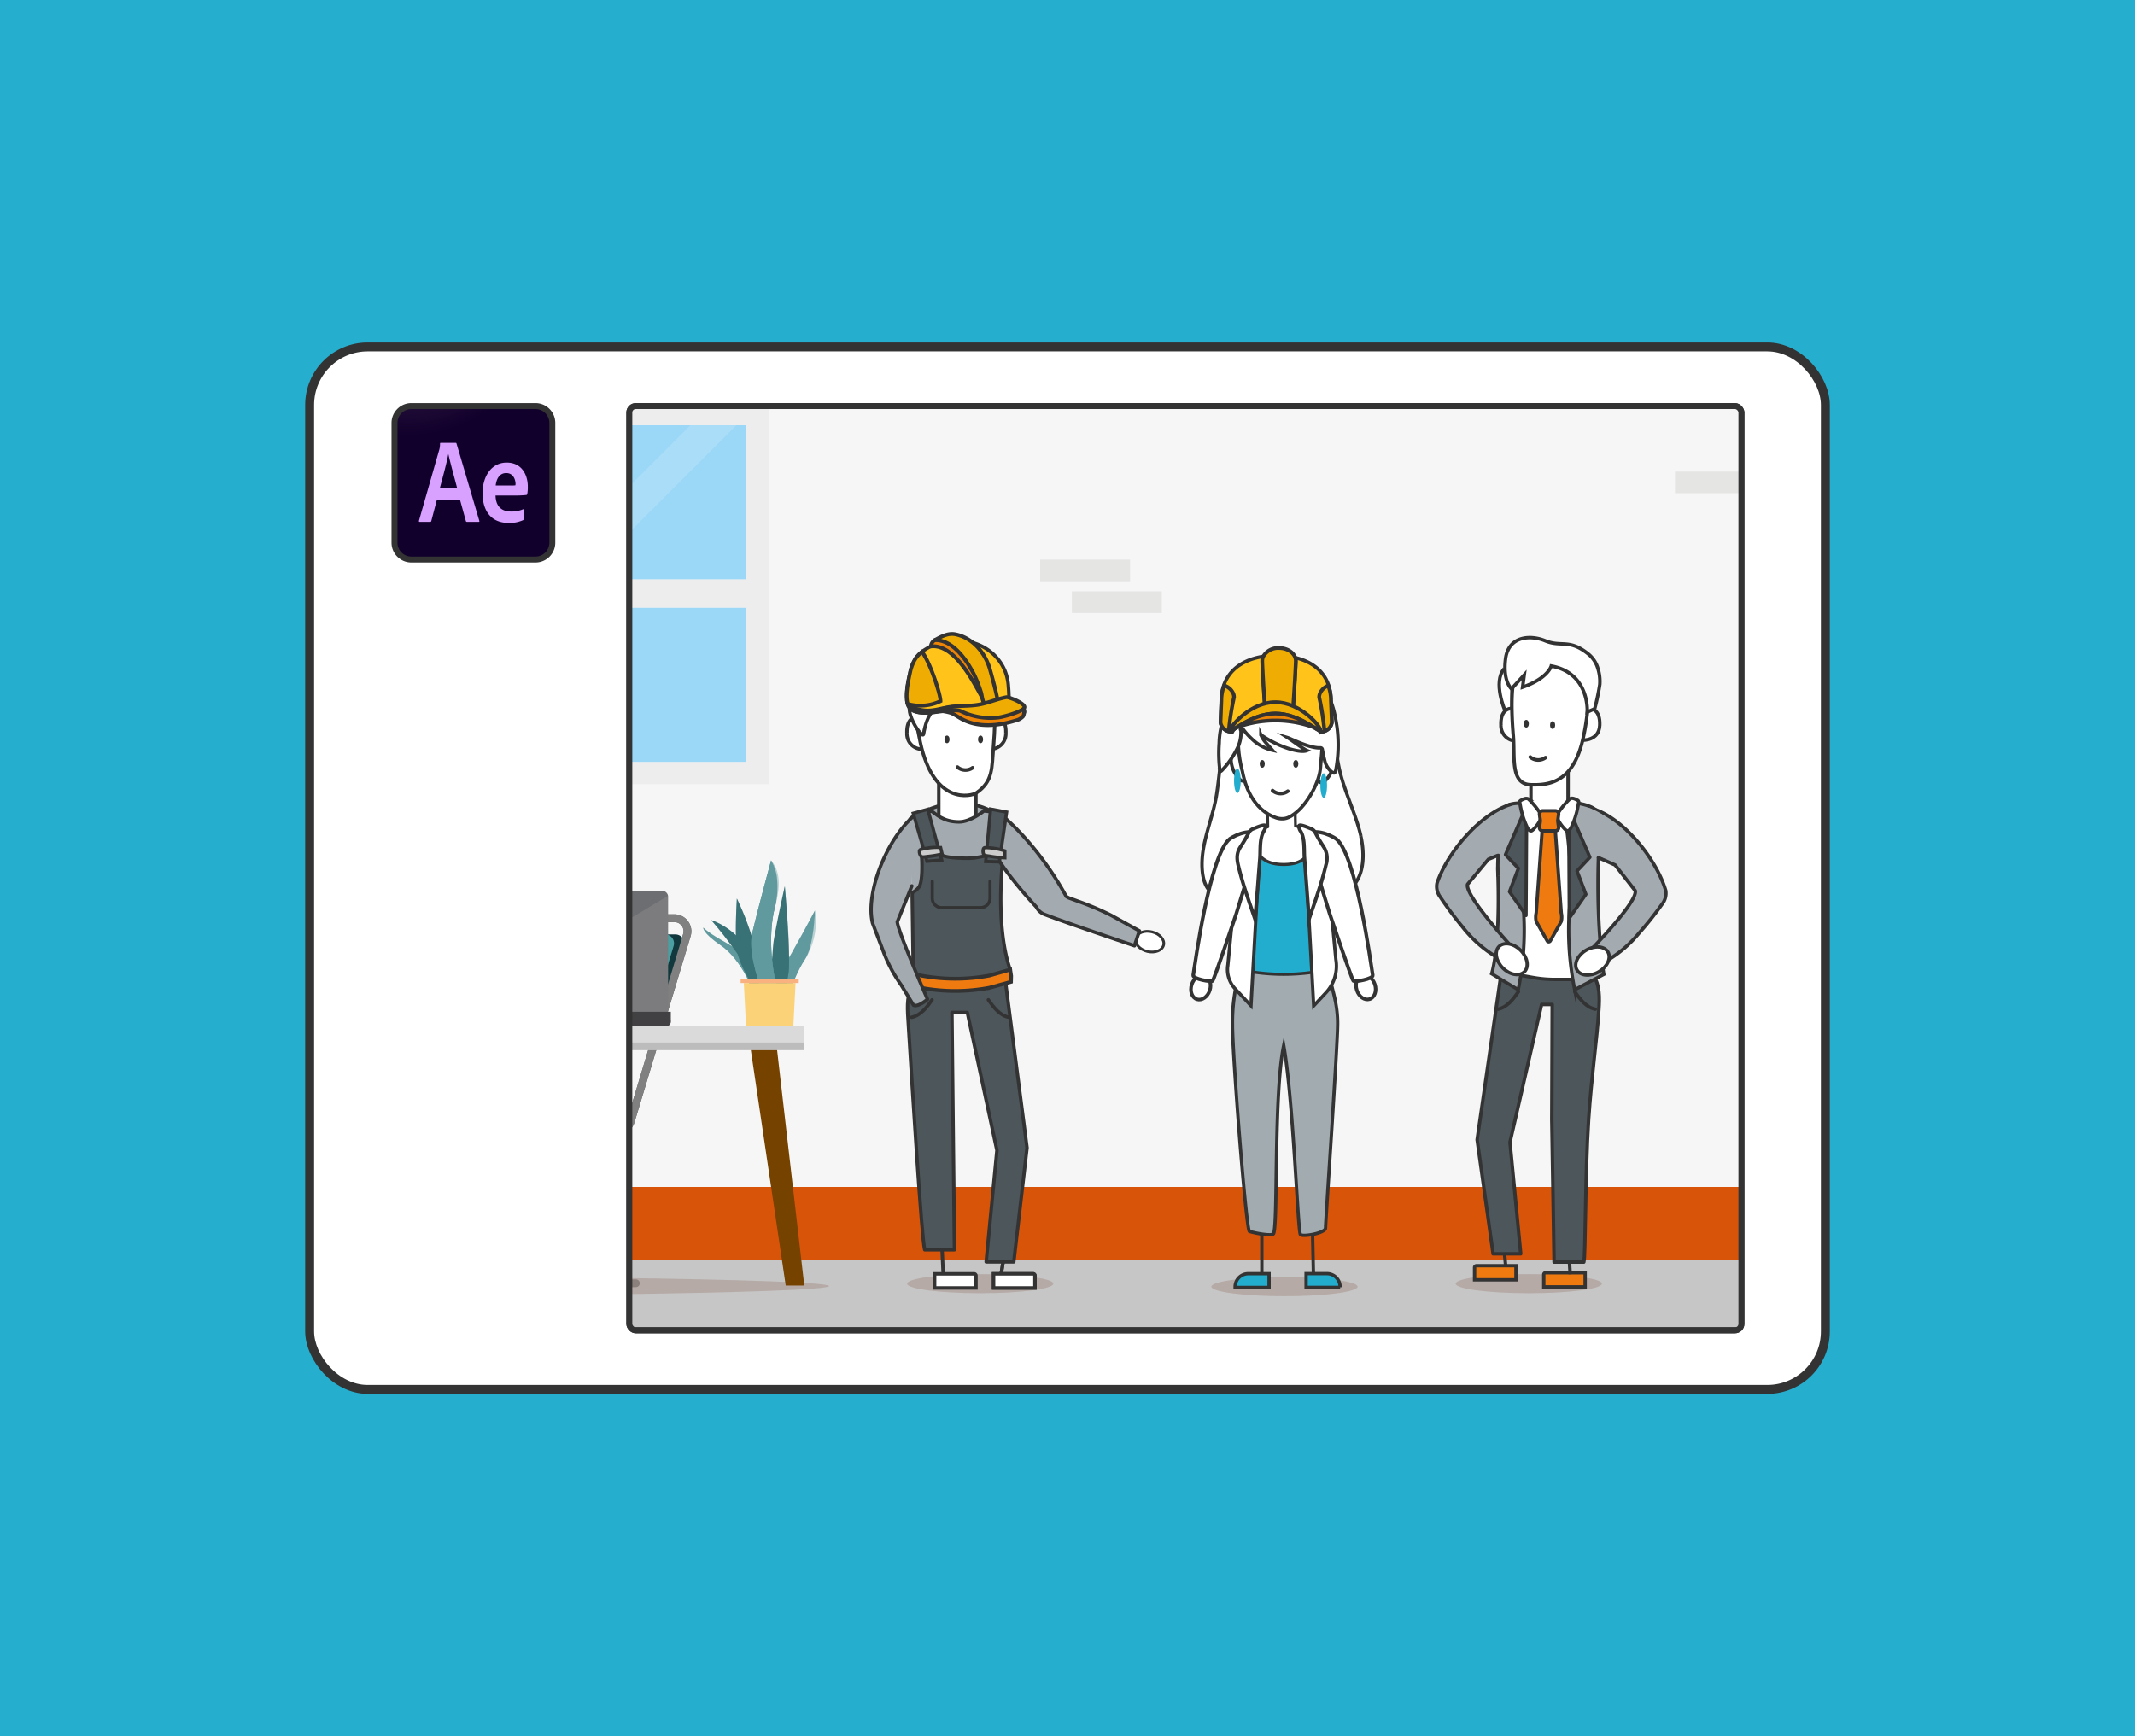<svg xmlns="http://www.w3.org/2000/svg" xmlns:xlink="http://www.w3.org/1999/xlink" viewBox="0 0 718 584"><defs><clipPath id="clip-path"><rect x="211.64" y="136.57" width="374" height="310.86" rx="2.17" style="fill:none;stroke:#333;stroke-miterlimit:10;stroke-width:2px"/></clipPath><radialGradient id="radial-gradient" cx="-3138.26" cy="-2028.31" r="0.02" gradientTransform="matrix(2291.67, 0, 0, -2218.75, 7192017.63, -4500176.47)" gradientUnits="userSpaceOnUse"><stop offset="0" stop-color="#442f55" stop-opacity="0.98"/><stop offset="1" stop-color="#12002c"/></radialGradient><clipPath id="clip-path-2"><rect x="211.64" y="136.57" width="374" height="310.86" rx="2.17" style="fill:none"/></clipPath><clipPath id="clip-path-3"><rect x="104.13" y="60.14" width="686.9" height="386.87" style="fill:none"/></clipPath></defs><g style="isolation:isolate"><g id="Layer_1" data-name="Layer 1"><rect width="718" height="584" style="fill:#26aece"/><rect x="104.13" y="116.68" width="509.74" height="350.63" rx="19.52" style="fill:#fff;stroke:#333;stroke-miterlimit:10;stroke-width:3px"/><g style="clip-path:url(#clip-path)"><rect x="131.38" y="94.56" width="456.45" height="352.86" style="fill:none;stroke:#333;stroke-miterlimit:10;stroke-width:1.95px"/></g><rect x="211.64" y="136.57" width="374" height="310.86" rx="2.17" style="fill:none;stroke:#333;stroke-miterlimit:10;stroke-width:2px"/><rect x="224.32" y="412.9" width="33.88" height="23.08" rx="0.96" style="fill:#26aece"/><rect x="265.2" y="412.9" width="307.66" height="22.41" rx="2.86" style="fill:#ef7b13"/><rect x="272.77" y="421.48" width="113.75" height="4.77"/><rect x="337.15" y="421.74" width="206.75" height="4.91" style="fill:#fff"/><path d="M245.88,424.53c.48-.23.48-.61,0-.83L238.23,420a.55.55,0,0,0-.86.54v7.08a.56.56,0,0,0,.86.55Z"/><path d="M138.33,136.57h41.74a5.67,5.67,0,0,1,5.67,5.67v40.29a5.66,5.66,0,0,1-5.67,5.66H138.33a5.66,5.66,0,0,1-5.66-5.66V142.24A5.67,5.67,0,0,1,138.33,136.57Z" style="stroke:#333;stroke-miterlimit:10;stroke-width:2px;fill:url(#radial-gradient)"/><path d="M170.41,155.58c-5.18,0-8.13,4.66-8.13,10.35,0,5.23,2.39,9.94,8.76,9.94a10.9,10.9,0,0,0,4.85-.92.5.5,0,0,0,.24-.48v-3c0-.21-.12-.24-.29-.16a9.52,9.52,0,0,1-3.93.74c-3.65,0-5.2-2.17-5.26-5.4H173a35.58,35.58,0,0,0,4-.17.36.36,0,0,0,.31-.31,12.32,12.32,0,0,0,.19-2.56C177.5,160,175.67,155.58,170.41,155.58Zm2.92,7.65a10.21,10.21,0,0,1-1.78.05H166.7c.24-2.15,1.23-4.18,3.54-4.18,2.51,0,3.14,2.42,3.14,3.72C173.38,162.94,173.33,163.06,173.33,163.23Z" style="fill:#d8a1ff"/><path d="M161.2,175.19l-7.67-26c-.05-.19-.12-.24-.29-.24h-5.07c-.12,0-.19.08-.19.24a7.48,7.48,0,0,1-.24,2l-6.85,23.95c0,.29,0,.37.24.37h3.54c.25,0,.32-.08.37-.27l1.9-7.21h7.74l2,7.24a.34.34,0,0,0,.36.24h4C161.2,175.51,161.25,175.39,161.2,175.19Zm-13.27-11.07c1-3.74,2.32-8.51,2.82-11.34h.05c.6,2.83,2.24,8.66,2.92,11.34Z" style="fill:#d8a1ff"/><rect x="552.98" y="419.21" width="4.21" height="4.21" style="fill:none"/><rect x="559.23" y="419.21" width="4.21" height="4.21" style="fill:none"/><rect x="552.98" y="425.46" width="4.21" height="4.21" style="fill:none"/><rect x="559.23" y="425.46" width="4.21" height="4.21" style="fill:none"/><polygon points="552.98 419.21 557.19 419.21 557.19 417.17 550.94 417.17 550.94 423.42 552.98 423.42 552.98 419.21" style="fill:#333"/><polygon points="563.44 429.67 559.23 429.67 559.23 431.71 565.49 431.71 565.49 425.46 563.44 425.46 563.44 429.67" style="fill:#333"/><polygon points="563.44 419.21 563.44 423.42 565.49 423.42 565.49 417.17 559.23 417.17 559.23 419.21 563.44 419.21" style="fill:#333"/><polygon points="552.98 429.67 552.98 425.46 550.94 425.46 550.94 431.71 557.19 431.71 557.19 429.67 552.98 429.67" style="fill:#333"/><g style="clip-path:url(#clip-path-2)"><rect x="104.34" y="60.45" width="686.68" height="386.55" style="fill:#9bd7f6"/><path d="M104.13,84.17V423.71H791V84.17Zm85.81,172.15H138v-52h52Zm0-61.4H138V143h52Zm61,61.4H199v-52h52Zm0-61.4H199V143h52Zm445.14,61.4h-52v-52h52Zm0-61.4h-52V143h52Zm61,61.4h-52v-52h52Zm0-61.4h-52V143h52Z" style="fill:#f6f6f6"/><rect x="105.13" y="399.21" width="685.89" height="36.53" style="fill:#d85409"/><polygon points="791.02 447.01 104.13 447.43 105.13 423.71 791.02 423.71 791.02 447.01" style="fill:#c6c6c6"/><g style="opacity:0.5"><path d="M130.4,135.56V263.73H258.56V135.56Zm59.54,120.78H138v-52h52Zm0-61.42H138V143h52Zm61,61.42H199v-52h52Zm0-61.42H199V143h52Z" style="fill:#ededed"/><polygon points="138.08 179.14 174.29 142.95 158.81 142.95 138.08 163.67 138.08 179.14" style="fill:#fff;opacity:0.3"/><polygon points="138.08 252.54 247.75 142.95 232.28 142.95 138.08 237.07 138.08 252.54" style="fill:#fff;opacity:0.3"/><path d="M636.59,135.56V263.73H764.75V135.56Zm59.56,120.78h-52v-52h52Zm0-61.42h-52V143h52Zm61,61.42h-52v-52h52Zm0-61.42h-52V143h52Z" style="fill:#ededed"/><polygon points="757.08 252.54 647.4 142.95 662.87 142.95 757.08 237.07 757.08 252.54" style="fill:#fff;opacity:0.3"/></g><polygon points="791.02 83.75 104.13 84.17 105.13 60.45 791.02 60.45 791.02 83.75" style="fill:#f6f6f6"/><path d="M130.4,135.56V263.73H258.56V135.56Zm59.54,120.78H138v-52h52Zm0-61.42H138V143h52Zm61,61.42H199v-52h52Zm0-61.42H199V143h52Z" style="fill:#ededed"/><path d="M653.19,332.75a4.47,4.47,0,0,0-5-2.4.8.8,0,0,1-.69-.08l0-1.73a.92.92,0,0,0-.81-.89,131.81,131.81,0,0,0-14.84-.19c-1.08.11-.92.61-.92.61s.15,15.49.19,16.77,3.71,2,7.72,2.16a19.33,19.33,0,0,0,7.73-1.24,1,1,0,0,0,.58-.92l0-2.19a1,1,0,0,1,.37,0,4,4,0,0,0,4.68-.81C654.34,339.89,654.5,335.57,653.19,332.75Zm-3,8.8a1.82,1.82,0,0,1-2.27-1.31,2.41,2.41,0,0,0-.35-.89c-.12-1.12.15-5.83.15-5.83.26-1.51,1-2.28,2.47-2.09s2.75,1.9,2.9,4.72S651.76,341.32,650.17,341.55Z" style="fill:#ef7b10"/><path d="M645.15,344.84c0-1.28.2-16.77.2-16.77s.15-.5-.93-.61c-.39,0-2-.09-4.06-.11,3.76,0,5.59,0,6.23.11,1.08.11.92.61.92.61s-.15,15.49-.19,16.77-1.68,2-5.7,2.16a21.83,21.83,0,0,1-2.6-.08C642.37,346.67,645.12,345.94,645.15,344.84Z" style="fill:#d85409"/><g style="clip-path:url(#clip-path-3)"><path d="M231,314.5l-18.87,62.61a4.42,4.42,0,0,1-4.22,3.14H187.83a4.4,4.4,0,0,0-4.41,4.4V427.2a4.4,4.4,0,0,0,4.41,4.41H154.64a4.4,4.4,0,0,1-4.41-4.41V384.65a4.4,4.4,0,0,1,4.41-4.4h20.09a4.42,4.42,0,0,0,4.22-3.14l18.29-60.68a10.69,10.69,0,0,1,10.24-7.61h19.31A4.41,4.41,0,0,1,231,314.5Z" style="fill:none;stroke:#58595b;stroke-linecap:round;stroke-miterlimit:10;stroke-width:2.619px"/><path d="M191.25,350.06h25.67a4.7,4.7,0,0,0,4.5-3.35L230,318.13a3,3,0,0,0-2.86-3.85H201.5a4.7,4.7,0,0,0-4.5,3.35l-8.61,28.58A3,3,0,0,0,191.25,350.06Z" style="fill:#11393d"/><path d="M191.25,350.06h22.17a4.71,4.71,0,0,0,4.51-3.35l8.62-28.58a3,3,0,0,0-2.86-3.85H201.52a4.75,4.75,0,0,0-4.53,3.35l-8.6,28.58A3,3,0,0,0,191.25,350.06Z" style="fill:#4b9fa3"/><path d="M155.06,367.72h46.87a3.93,3.93,0,0,1,3.93,3.93v6.11a0,0,0,0,1,0,0H151.13a0,0,0,0,1,0,0v-6.11A3.93,3.93,0,0,1,155.06,367.72Z" style="fill:#4b9fa3"/><rect x="148.68" y="374.08" width="59.64" height="5.86" rx="1.76" style="fill:#11393d"/><path d="M207.48,308.82h19.31A4.41,4.41,0,0,1,231,314.5l-18.87,62.61a4.42,4.42,0,0,1-4.22,3.14H187.83a4.4,4.4,0,0,0-4.41,4.4V427.2a4.4,4.4,0,0,0,4.41,4.41h26" style="fill:none;stroke:#808081;stroke-linecap:round;stroke-miterlimit:10;stroke-width:2.619px"/><rect x="111.75" y="314.28" width="31.44" height="32.75" transform="translate(254.94 661.31) rotate(-180)" style="fill:#4b9fa3"/><path d="M144.4,314.5l-.62,62.61a4.42,4.42,0,0,1-4.22,3.14H119.47a4.4,4.4,0,0,0-4.41,4.4V427.2a4.4,4.4,0,0,0,4.41,4.41H86.28a4.4,4.4,0,0,1-4.41-4.41V384.65a4.4,4.4,0,0,1,4.41-4.4h20.09a4.42,4.42,0,0,0,4.22-3.14l0-60.68a10.71,10.71,0,0,1,10.24-7.61h19.31A4.41,4.41,0,0,1,144.4,314.5Z" style="fill:none;stroke:#58595b;stroke-linecap:round;stroke-miterlimit:10;stroke-width:2.619px"/><path d="M86.7,367.72h46.87a3.93,3.93,0,0,1,3.93,3.93v6.11a0,0,0,0,1,0,0H82.77a0,0,0,0,1,0,0v-6.11A3.93,3.93,0,0,1,86.7,367.72Z" style="fill:#4b9fa3"/><rect x="80.32" y="374.08" width="59.64" height="5.86" rx="1.76" style="fill:#11393d"/><path d="M145.43,431.61H86.28a4.4,4.4,0,0,1-4.41-4.41V384.65a4.4,4.4,0,0,1,4.41-4.4h20.09a4.42,4.42,0,0,0,4.22-3.14l0-60.68a10.71,10.71,0,0,1,10.24-7.61h19.31" style="fill:none;stroke:#808081;stroke-linecap:round;stroke-linejoin:round;stroke-width:2.619px"/><ellipse cx="129.73" cy="432.55" rx="149.09" ry="3.21" style="fill:#9c7f77;mix-blend-mode:multiply;opacity:0.4"/><polygon points="15.77 432.37 9.53 432.37 18.7 352.93 27.54 352.93 15.77 432.37" style="fill:#754200"/><polygon points="264.24 432.37 270.48 432.37 261.31 352.93 252.47 352.93 264.24 432.37" style="fill:#754200"/><rect x="9.53" y="345.03" width="260.95" height="8.16" style="fill:#dadada"/><rect x="9.53" y="350.64" width="260.95" height="2.56" style="fill:#9e9e9e;mix-blend-mode:multiply;opacity:0.5"/><rect x="159.53" y="299.65" width="65.14" height="41.98" rx="1.79" style="fill:#6d6e71"/><path d="M158.59,340.29v3.13a1.68,1.68,0,0,0,1.5,1.79h64a1.68,1.68,0,0,0,1.5-1.79v-3.13Z" style="fill:#414042"/><path d="M158.59,343.42a1.68,1.68,0,0,0,1.5,1.79h64a1.68,1.68,0,0,0,1.5-1.79v-.3h-67Z" style="fill:#414042;mix-blend-mode:multiply;opacity:0.4"/><polygon points="224.67 301.3 224.67 340.29 159.53 340.29 224.67 301.3" style="fill:#9e9e9e;mix-blend-mode:multiply;opacity:0.3"/><rect x="71.56" y="299.65" width="65.14" height="41.98" rx="1.79" style="fill:#6d6e71"/><path d="M70.63,340.29v3.13a1.67,1.67,0,0,0,1.49,1.79h64a1.67,1.67,0,0,0,1.49-1.79v-3.13Z" style="fill:#414042"/><path d="M70.63,343.42a1.67,1.67,0,0,0,1.49,1.79h64a1.67,1.67,0,0,0,1.49-1.79v-.3h-67Z" style="fill:#414042;mix-blend-mode:multiply;opacity:0.4"/><polygon points="136.7 301.3 136.7 340.29 71.56 340.29 136.7 301.3" style="fill:#9e9e9e;mix-blend-mode:multiply;opacity:0.3"/><path d="M694.83,350.06H669.17a4.71,4.71,0,0,1-4.51-3.35L656,318.13a3,3,0,0,1,2.86-3.85h25.68a4.72,4.72,0,0,1,4.51,3.35l8.6,28.58A3,3,0,0,1,694.83,350.06Z" style="fill:#4b9fa3"/><path d="M655.07,314.5,674,377.11a4.41,4.41,0,0,0,4.22,3.14h20.09a4.41,4.41,0,0,1,4.41,4.4V427.2a4.41,4.41,0,0,1-4.41,4.41h33.19a4.41,4.41,0,0,0,4.41-4.41V384.65a4.41,4.41,0,0,0-4.41-4.4H711.36a4.41,4.41,0,0,1-4.22-3.14l-18.3-60.68a10.69,10.69,0,0,0-10.24-7.61H659.29A4.41,4.41,0,0,0,655.07,314.5Z" style="fill:none;stroke:#58595b;stroke-linecap:round;stroke-miterlimit:10;stroke-width:2.619px"/><path d="M680.23,367.72H735a0,0,0,0,1,0,0v6.11a3.93,3.93,0,0,1-3.93,3.93H684.16a3.93,3.93,0,0,1-3.93-3.93v-6.11A0,0,0,0,1,680.23,367.72Z" transform="translate(1415.18 745.49) rotate(180)" style="fill:#4b9fa3"/><rect x="677.77" y="374.08" width="59.64" height="5.86" rx="1.76" transform="translate(1415.18 754.02) rotate(180)" style="fill:#11393d"/><path d="M672.29,431.61h59.16a4.41,4.41,0,0,0,4.41-4.41V384.65a4.41,4.41,0,0,0-4.41-4.4H711.36a4.41,4.41,0,0,1-4.22-3.14l-18.3-60.68a10.69,10.69,0,0,0-10.24-7.61H659.29" style="fill:none;stroke:#808081;stroke-linecap:round;stroke-linejoin:round;stroke-width:2.619px"/><ellipse cx="764.2" cy="432.55" rx="150.31" ry="3.21" style="fill:#9c7f77;mix-blend-mode:multiply;opacity:0.4"/><polygon points="630.91 432.37 624.67 432.37 633.84 352.93 642.69 352.93 630.91 432.37" style="fill:#754200"/><rect x="624.67" y="345.03" width="260.95" height="8.16" style="fill:#dadada"/><rect x="624.67" y="350.64" width="260.95" height="2.56" style="fill:#9e9e9e;mix-blend-mode:multiply;opacity:0.5"/><rect x="670.48" y="299.65" width="65.14" height="41.98" rx="1.79" style="fill:#6d6e71"/><path d="M736.56,340.29v3.13a1.67,1.67,0,0,1-1.5,1.79H671a1.67,1.67,0,0,1-1.49-1.79v-3.13Z" style="fill:#414042"/><path d="M736.56,343.42a1.67,1.67,0,0,1-1.5,1.79H671a1.67,1.67,0,0,1-1.49-1.79v-.3h67Z" style="fill:#414042;mix-blend-mode:multiply;opacity:0.4"/><polygon points="670.48 301.3 670.48 340.29 735.62 340.29 670.48 301.3" style="fill:#9e9e9e;mix-blend-mode:multiply;opacity:0.3"/></g><path d="M274.06,306.21c.08,0-.32,11.92-3.37,16.5-4.68,7-9.16,23.82-11.41,21.52.12-5.73.32-12.72,3.28-17.46C267,319.62,274.06,306.21,274.06,306.21Z" style="fill:#60999e"/><path d="M267,326.17c-3.23,4.34-3.14,10.43-4.09,15.5-.81,4.32-3.62,2.56-3.62,2.56,2.25,2.3,3.06-4.65,5.22-2.14-1.53-8.49,1.51-12.36,6.19-19.38a23.83,23.83,0,0,0,3.37-16.5A33.83,33.83,0,0,1,267,326.17Z" style="fill:#60999e;mix-blend-mode:multiply;opacity:0.4"/><path d="M236.52,312s-.42,1.66,5.94,6,12.4,15.8,12.41,23.78c2.16,1,3.22,1.46,5.31,2.32-1.55-7.1-3.47-15.25-8-20.84C248,318.06,241.41,316.38,236.52,312Z" style="fill:#60999e"/><path d="M247.16,320.92c4.49,3.89,6,9.84,8.11,15.33a21.23,21.23,0,0,0,4.91,7.84c-2.09-.86-3.15-1.33-5.31-2.32,0-8-6-19.43-12.41-23.78s-5.94-6-5.94-6C238.42,315.68,244.26,318.39,247.16,320.92Z" style="fill:#60999e;mix-blend-mode:multiply;opacity:0.4"/><path d="M263.94,298.09c-.06,0-2.73,12.15-3.71,18.11-.82,5,.13,15.76-6.59,17.42a78.21,78.21,0,0,1,5.87,6,22.7,22.7,0,0,0,5.83-14.39C265.58,316.32,263.94,298.09,263.94,298.09Z" style="fill:#387276"/><path d="M265.34,325.25c.24-8.93-.64-18.15-1.4-27.16l-.29,1.39c-.84,10.45.7,21.36-.75,31.5-.76,5.27-5.93,4.49-9.26,2.64a78.21,78.21,0,0,1,5.87,6A22.7,22.7,0,0,0,265.34,325.25Z" style="fill:#387276;mix-blend-mode:multiply;opacity:0.4"/><path d="M247.81,302.2A89.91,89.91,0,0,1,252.54,314c2.24,7.79,3.57,14.57,8.09,21.77a54.64,54.64,0,0,1-5.65-.83c-2.55-4.89-6.44-10.4-7.17-15.67S247.81,302.2,247.81,302.2Z" style="fill:#387276"/><path d="M247.81,319.22c-.75-5.37-.24-11.38,0-17l.34.68c1.25,7.14.45,14.74,2.59,21.56,1.47,4.68,5.69,8.69,9.89,11.28a54.64,54.64,0,0,1-5.65-.83C252.43,330,248.54,324.49,247.81,319.22Z" style="fill:#387276;mix-blend-mode:multiply;opacity:0.4"/><path d="M239.17,309.46s3.87,4.53,6,7.48c2.95,4,8,10.14,6.47,15.73,2.41,1.37,3.59,2.08,5.93,3.54-.49-5.06-1.51-10.68-4.31-14.87C250,316.38,245.08,311.46,239.17,309.46Z" style="fill:#387276"/><path d="M253.3,321.34c-3.33-5-8.22-9.88-14.13-11.88l.39.38A37.57,37.57,0,0,1,254.7,326.5c3,6.85-3,6.17-3,6.17,2.41,1.37,3.59,2.08,5.93,3.54C257.12,331.15,256.1,325.53,253.3,321.34Z" style="fill:#387276;mix-blend-mode:multiply;opacity:0.4"/><path d="M259.32,289.37c.15-.08,2.65,10.76,1.36,15.49-2.73,10-1.14,24.76,2.89,34.41-2.8-1.91-4.24-2.82-7.16-4.59-1.84-6.69-4.86-14.77-3.34-21.28C254.85,305.84,259.32,289.37,259.32,289.37Z" style="fill:#60999e"/><path d="M259.32,289.37a14.42,14.42,0,0,1,1.93,5.62,27.92,27.92,0,0,1-.57,9.87c-2.73,10-1.14,24.76,2.89,34.41-2.8-1.91-4.24-2.82-7.16-4.59-1.84-6.69-4.86-14.77-3.34-21.28C254.85,305.84,259.32,289.37,259.32,289.37Z" style="fill:#60999e"/><path d="M257.69,310.36c-1.78,6.46.31,12.32,1.15,19,.73,5.87-2.43,5.35-2.43,5.35,2.92,1.77,4.36,2.68,7.16,4.59-4-9.65-5.62-24.41-2.89-34.41,1.29-4.73,2.43-11.26-1.36-15.49C262.9,295.52,259.31,304.5,257.69,310.36Z" style="fill:#60999e;mix-blend-mode:multiply;opacity:0.4"/><polygon points="266.81 345.01 250.9 345.01 250.15 330.62 267.55 330.62 266.81 345.01" style="fill:#fcd278"/><rect x="249.07" y="329.27" width="19.55" height="1.35" style="fill:#f9b27f"/><path d="M514.85,274.43a10,10,0,0,0,6.38,2.25,8.8,8.8,0,0,0,6.11-2.25V256.1H514.85Z" style="fill:#fff;stroke:#333;stroke-miterlimit:10;stroke-width:1.162px"/><ellipse cx="514.13" cy="431.74" rx="24.59" ry="3.21" style="fill:#9c7f77;mix-blend-mode:multiply;opacity:0.4"/><ellipse cx="431.97" cy="432.74" rx="24.59" ry="3.21" style="fill:#9c7f77;mix-blend-mode:multiply;opacity:0.4"/><ellipse cx="329.65" cy="431.74" rx="24.59" ry="3.21" style="fill:#9c7f77;mix-blend-mode:multiply;opacity:0.4"/><line x1="505.56" y1="417.37" x2="506.35" y2="425.7" style="fill:none;stroke:#333;stroke-miterlimit:10;stroke-width:1.162px"/><path d="M519.8,428.07h13.29a0,0,0,0,1,0,0v4.75a0,0,0,0,1,0,0H519.17a0,0,0,0,1,0,0v-4.13A.62.62,0,0,1,519.8,428.07Z" style="fill:#ef7b10;stroke:#333;stroke-miterlimit:10;stroke-width:1.134px"/><line x1="527.25" y1="415.72" x2="528.06" y2="428.57" style="fill:none;stroke:#333;stroke-miterlimit:10;stroke-width:1.162px"/><path d="M535.86,328.12c2.23,3.26,2.08,7.54,1.83,11.48-.63,10.29-2.42,21.66-3.44,36.88-1.2,18-1,46.11-1.61,48h-10l-.77-48,.14-38.64h-3.57L507.8,384.19l3.62,37.51h-9.29l-5.37-38.38L505,326.39Z" style="fill:#4d565b;stroke:#333;stroke-linejoin:round;stroke-width:1.162px"/><path d="M510.65,333.54c-1.77,2.54-3.84,5.28-6.88,5.88" style="fill:none;stroke:#333;stroke-linecap:round;stroke-linejoin:round;stroke-width:1.162px"/><path d="M529.6,333.54c1.77,2.54,3.84,5.28,6.88,5.88" style="fill:none;stroke:#333;stroke-linecap:round;stroke-linejoin:round;stroke-width:1.162px"/><path d="M537.16,272.89c-2.06-2.39-7.36-2.85-7.42-2.81-1.3.75-3.7,3.6-9.22,3.6-3.94,0-8.34-3.68-8.4-3.72-.75.24-3.15,0-5.13.89-1.4.61-3.65,14.09-3.23,23.53,4,1.32,13.08-.73,19.1.33,4.84.85,12.38,3,13.43,2.78" style="fill:#a3abb1;stroke:#333;stroke-miterlimit:10;stroke-width:1.162px"/><path d="M536.29,297.49a5.77,5.77,0,0,1-2.12-1.68c-1.64-1.68-5.67-20-5.38-22.24l-14.95-.79s-5.11,34.77-10.49,50.56l1.58,3.6,10.95,1.88a41.83,41.83,0,0,0,7.07.6h12.44Z" style="fill:#fff;stroke:#333;stroke-miterlimit:10;stroke-width:1.134px"/><path d="M537.55,288.44c-.76,24.54,1.81,39.26,1.81,39.26l-9.79,5.18a100.18,100.18,0,0,1-1.7-28c1.36-14.63-1.9-32.11-1.9-32.11" style="fill:#a3abb1;stroke:#333;stroke-miterlimit:10;stroke-width:1.134px"/><polygon points="527.77 308.79 533.33 300.79 530.35 292.94 534.68 288.33 527.57 271.92 527.77 308.79" style="fill:#4d565b;stroke:#333;stroke-linejoin:round;stroke-width:1.134px"/><path d="M514.18,272.78s-3.26,17.48-1.9,32.11a100.18,100.18,0,0,1-1.7,28l-8.94-5.39s2.89-8.41,2.13-32.95" style="fill:#a3abb1;stroke:#333;stroke-miterlimit:10;stroke-width:1.134px"/><polygon points="513.2 307.9 507.65 299.91 510.63 292.06 506.29 287.45 513.41 271.04 513.2 307.9" style="fill:#4d565b;stroke:#333;stroke-linejoin:round;stroke-width:1.134px"/><path d="M515,279.44a1,1,0,0,1-.83-.34,3.57,3.57,0,0,1-.7-1.13,29.23,29.23,0,0,1-2.33-7.87,1.06,1.06,0,0,1,0-.61,1,1,0,0,1,.42-.34c.76-.44,1.73-.88,2.47-.4a26.44,26.44,0,0,1,4.25,5.24C518.89,275.58,515.61,279.35,515,279.44Z" style="fill:#fff;stroke:#333;stroke-miterlimit:10;stroke-width:1.134px"/><path d="M527,279.44a1,1,0,0,0,.83-.34,3.79,3.79,0,0,0,.71-1.13,29.21,29.21,0,0,0,2.32-7.87.72.72,0,0,0-.45-1c-.77-.44-1.73-.88-2.48-.4a26,26,0,0,0-4.24,5.24C523.14,275.58,526.43,279.35,527,279.44Z" style="fill:#fff;stroke:#333;stroke-miterlimit:10;stroke-width:1.134px"/><path d="M520.32,316.44l-3.7-6.54a6.35,6.35,0,0,1,0-2.81l2-27.65h4.43l2,27.65a6.35,6.35,0,0,1,0,2.81l-3.69,6.54A.59.59,0,0,1,520.32,316.44Z" style="fill:#ef7b10;stroke:#333;stroke-miterlimit:10;stroke-width:1.134px"/><path d="M524.16,278.2a1.09,1.09,0,0,1-1.08,1.24h-4.27a1.09,1.09,0,0,1-1.08-1.24l.27-2a1.4,1.4,0,0,0,0-.29l-.27-2a1.09,1.09,0,0,1,1.08-1.23h4.27a1.09,1.09,0,0,1,1.08,1.23l-.27,2a1.4,1.4,0,0,0,0,.29Z" style="fill:#ef7b10;stroke:#333;stroke-miterlimit:10;stroke-width:1.134px"/><line x1="503.71" y1="291.59" x2="503.77" y2="294.62" style="fill:#a3abb1;stroke:#333;stroke-miterlimit:10;stroke-width:1.134px"/><path d="M496.53,425.7h13.29a0,0,0,0,1,0,0v4.75a0,0,0,0,1,0,0H495.9a0,0,0,0,1,0,0v-4.13A.62.62,0,0,1,496.53,425.7Z" style="fill:#ef7b10;stroke:#333;stroke-miterlimit:10;stroke-width:1.134px"/><path d="M508.5,230.31v7.74l-2.34,1s-4.23-9.6-.29-14.14" style="fill:#fff;stroke:#333;stroke-miterlimit:10;stroke-width:1.162px"/><path d="M507.77,238.38s-3.21.15-3,5.49a5.15,5.15,0,0,0,5,5.34" style="fill:#fff;stroke:#333;stroke-miterlimit:10;stroke-width:1.162px"/><path d="M535,238.38s3.21.15,3,5.49-5.77,5.07-5.77,5.07" style="fill:#fff;stroke:#333;stroke-miterlimit:10;stroke-width:1.162px"/><path d="M521.4,224H534a80.35,80.35,0,0,1-1.59,24.27c-3.24,14.61-11,15.89-17.65,15.66-6.94-.24-5.25-9.3-5.84-16.54-1.87-22.68,2.4-23.39,2.4-23.39H521.4" style="fill:#fff;stroke:#333;stroke-miterlimit:10;stroke-width:1.162px"/><path d="M521.69,224s-1.07,4.13-9.64,7.12l.55-4.13-4.28,4.69s-3-2.55-2-10.15,8.28-8.11,13.38-6c5.42,2.22,8-.77,14.41,4.39a9.89,9.89,0,0,1,3.29,5,14.36,14.36,0,0,1,.61,5.31,83.38,83.38,0,0,1-1.72,8.17l-2.5,1.07S534.68,226.39,521.69,224Z" style="fill:#fff;stroke:#333;stroke-miterlimit:10;stroke-width:1.162px"/><ellipse cx="522.14" cy="243.87" rx="0.86" ry="1.3" style="fill:#333"/><ellipse cx="513.29" cy="243.41" rx="0.86" ry="1.3" style="fill:#333"/><path d="M519.75,254.81a4.15,4.15,0,0,1-5.13-.2" style="fill:none;stroke:#333;stroke-linecap:round;stroke-linejoin:round;stroke-width:1.214px"/><path d="M537.55,288.44l5.62,2.49,6.75,8.64c1,3.7-15.55,20.52-14.3,19.25l4.6,4.39a40.93,40.93,0,0,0,11-9.38,111.88,111.88,0,0,0,7.67-9.64,5.85,5.85,0,0,0,1.3-4.62c-3-10.31-13.53-23.59-23.67-27.27" style="fill:#a3abb1;stroke:#333;stroke-linecap:round;stroke-linejoin:round;stroke-width:1.162px"/><path d="M503.71,287.7,500.55,289l-7,8.41c-1.11,3.67,14.87,21,13.66,19.72l-4.75,4.24a41.08,41.08,0,0,1-10.72-9.75,113,113,0,0,1-7.35-9.89,5.82,5.82,0,0,1-1.13-4.66c3.37-10.2,14.3-23.13,24.56-26.46" style="fill:#a3abb1;stroke:#333;stroke-linecap:round;stroke-linejoin:round;stroke-width:1.162px"/><ellipse cx="535.55" cy="323.21" rx="6.02" ry="4.22" transform="translate(-89.86 311.08) rotate(-30)" style="fill:#fff;stroke:#333;stroke-miterlimit:10;stroke-width:1.134px"/><ellipse cx="508.39" cy="322.59" rx="4.22" ry="6.02" transform="translate(-79.2 453.97) rotate(-45)" style="fill:#fff;stroke:#333;stroke-miterlimit:10;stroke-width:1.134px"/><polygon points="536.97 272.99 533.82 276.44 535.95 287.18 537.1 288.06 537.25 287.94 537.36 287.89 537.52 287.86 537.55 287.78 542.11 289.47 540.5 279.45 536.97 272.99" style="fill:#a3abb1"/><path d="M534.17,271.64a21.11,21.11,0,0,1,4.91,2.44c3.41,2.06-2.13,3.71-2.13,3.71l-3.61-4Z" style="fill:#a3abb1"/><path d="M503.71,287.09a.79.79,0,0,1,.73.37c.27.43,1.53-2.11,1.53-2.11V279.8s-8.63.58-8.16,1.65a27.38,27.38,0,0,0,2.53,3.64Z" style="fill:#a3abb1"/><ellipse cx="386.64" cy="316.72" rx="3.38" ry="4.82" transform="translate(-13.17 616.65) rotate(-76.2)" style="fill:#fff;stroke:#333;stroke-miterlimit:10;stroke-width:0.907px"/><path d="M334.63,279.21H309.72V273.4s6.42-3.31,12-3.31c7.75,0,11.13,2.62,12.95,3.31Z" style="fill:#a3abb1;stroke:#333;stroke-miterlimit:10;stroke-width:1.162px"/><path d="M334.14,428.44h13.91a0,0,0,0,1,0,0v4.75a0,0,0,0,1,0,0H334.76a.62.62,0,0,1-.62-.62v-4.13A0,0,0,0,1,334.14,428.44Z" transform="translate(682.19 861.62) rotate(-180)" style="fill:#fff;stroke:#333;stroke-miterlimit:10;stroke-width:1.162px"/><line x1="338.1" y1="419.6" x2="336.7" y2="428.44" style="fill:none;stroke:#333;stroke-miterlimit:10;stroke-width:1.162px"/><path d="M334.14,428.44h13.91a0,0,0,0,1,0,0v4.75a0,0,0,0,1,0,0H334.76a.62.62,0,0,1-.62-.62v-4.13A0,0,0,0,1,334.14,428.44Z" transform="translate(682.19 861.62) rotate(-180)" style="fill:#fff;stroke:#333;stroke-miterlimit:10;stroke-width:1.162px"/><line x1="338.1" y1="419.6" x2="336.7" y2="428.44" style="fill:none;stroke:#333;stroke-miterlimit:10;stroke-width:1.162px"/><path d="M314.3,428.44h13.91a0,0,0,0,1,0,0v4.75a0,0,0,0,1,0,0H314.92a.62.62,0,0,1-.62-.62v-4.13A0,0,0,0,1,314.3,428.44Z" transform="translate(642.52 861.62) rotate(-180)" style="fill:#fff;stroke:#333;stroke-miterlimit:10;stroke-width:1.162px"/><line x1="316.61" y1="415.59" x2="317.2" y2="428.44" style="fill:none;stroke:#333;stroke-miterlimit:10;stroke-width:1.162px"/><path d="M307.19,330.86c-2.24,3.26-2.08,7.54-1.84,11.48,1.38,22.43,4.6,74.56,5.63,78h10l-.85-79.8h5.19l9.95,46.36-3.62,37.51h9.29l4.45-38.38L338,329.13Z" style="fill:#4d565b;stroke:#333;stroke-linejoin:round;stroke-width:1.162px"/><path d="M332.39,336.28c1.78,2.54,3.85,5.27,6.89,5.87" style="fill:none;stroke:#333;stroke-linecap:round;stroke-linejoin:round;stroke-width:1.162px"/><path d="M313.45,336.28c-1.77,2.54-3.85,5.27-6.88,5.87" style="fill:none;stroke:#333;stroke-linecap:round;stroke-linejoin:round;stroke-width:1.162px"/><path d="M328.2,277.16a10,10,0,0,1-6.39,2.26,8.77,8.77,0,0,1-6.1-2.26V258.84H328.2Z" style="fill:#fff;stroke:#333;stroke-miterlimit:10;stroke-width:1.162px"/><path d="M308,241.11s-3.21.15-3,5.5A5.16,5.16,0,0,0,310.1,252" style="fill:#fff;stroke:#333;stroke-miterlimit:10;stroke-width:1.162px"/><path d="M335.27,241.11s3.21.15,3,5.5a5.15,5.15,0,0,1-5,5.34" style="fill:#fff;stroke:#333;stroke-miterlimit:10;stroke-width:1.162px"/><path d="M321.65,226.76H309.1s-4.36.59.38,22.84c4.59,21.52,17.31,18.14,18.85,17.09,5.73-3.93,5.18-8.39,5.78-15.63,1.86-22.68-2.33-24.3-2.33-24.3H321.65" style="fill:#fff;stroke:#333;stroke-miterlimit:10;stroke-width:1.162px"/><path d="M334.55,233.05l1.06,7.94,1.28.76s4.23-9.6.29-14.14" style="fill:#fff;stroke:#333;stroke-miterlimit:10;stroke-width:1.162px"/><path d="M319.91,226.9s1,4.13,8.9,7.21l-.55-4.13,4,4.73s2.73-2.51,1.72-10.11-7.31-6.76-12.32-6.17-10.31,2.41-14,7.57c0,0-3,3.53-2.55,6.94s1.53,8.81,1.53,8.81l1.43-.21S305.12,225.53,319.91,226.9Z" style="fill:#fff;stroke:#333;stroke-miterlimit:10;stroke-width:1.162px"/><path d="M319,236.77c-4.38-.48-7.34,3.51-8.42,10.15-.3,1.86-6.85-7.75-4.08-10.45" style="fill:#fff;stroke:#333;stroke-miterlimit:10;stroke-width:1.162px"/><path d="M344.44,239.71c-1,1.4-6.94,3-8.64,3.23a22.67,22.67,0,0,1-12.71-2.16,14.23,14.23,0,0,0-3.9-1.63,16.06,16.06,0,0,0-4.88.38c-2.63.36-7.83.7-8.93-2.35a7,7,0,0,1-.37-1.58c-.38-3,.5-6.92,1.06-9.45a13.7,13.7,0,0,1,1.85-4.69,11.34,11.34,0,0,1,3.41-3.13c8.75-5.56,22.15-3.32,26.63,7.28a16.66,16.66,0,0,1,1.17,5.35c.11,1.15.16,2.37.19,3.7C339.32,234.66,345.35,238.45,344.44,239.71Z" style="fill:#ffc31a;stroke:#333;stroke-miterlimit:10;stroke-width:1.172px"/><path d="M331.61,234c-5.62-18.52-16-19.38-17.23-18.72a2.71,2.71,0,0,0-1.33,2.13c8.12-1,14.71,12.78,17.25,17.2.26.45.48.8.68,1.13A10,10,0,0,1,331.61,234Z" style="fill:#ed8406;stroke:#333;stroke-linecap:round;stroke-linejoin:round;stroke-width:1.268px"/><path d="M319.87,239.8c1.24.55,2.34,1.35,3.53,2,5.48,3,12.26,2.39,18.22.51A4.77,4.77,0,0,0,344,241c.57-.72.61-3-.16-3.53-.38-.26-.87.78-1.34.77l-14.65-.55c-4.26-.15-8.66-.29-12.61,1.3A22.06,22.06,0,0,1,319.87,239.8Z" style="fill:#ed8406;stroke:#333;stroke-linecap:round;stroke-linejoin:round;stroke-width:1.268px"/><path d="M326.26,224.46c-2.64-4.49-6.82-9.31-11.88-9.17,2.07-1.17,4.35-2.38,6.68-2,5.6,1,9.82,5.65,11.63,11.08.33,1,3.37,11.91,2.77,12-.91.19-3.36.92-4.18.37-1-.67-1-2.93-1.39-4a42.79,42.79,0,0,0-2.4-6.07C327.13,226,326.72,225.24,326.26,224.46Z" style="fill:#efac03;stroke:#333;stroke-linecap:round;stroke-linejoin:round;stroke-width:1.268px"/><path d="M344.44,238.09c-1,1.41-6.94,3-8.64,3.23a22.67,22.67,0,0,1-12.71-2.16c-1.28-.64-7.17.16-8.78.37-2.63.36-7.83.7-8.93-2.35a7,7,0,0,1-.37-1.58c1.11,2.61,3.41,3,5.61,3.3,3,.41,5.95-.72,8.95-1.15s6.32-.21,9.44-.73,6.21-1.91,9.41-2.52C339.34,234.34,345.35,236.83,344.44,238.09Z" style="fill:#efac03;stroke:#333;stroke-linecap:round;stroke-linejoin:round;stroke-width:1.268px"/><path d="M316.29,235.81c0-2.29-3.46-13-6.23-16.59a10.1,10.1,0,0,0-2.14,2.24,13.7,13.7,0,0,0-1.85,4.69c-.56,2.53-1.44,6.48-1.06,9.45a7.8,7.8,0,0,0,.23,1.15A15.66,15.66,0,0,0,316.29,235.81Z" style="fill:#efac03;stroke:#333;stroke-miterlimit:10;stroke-width:1.268px"/><path d="M306.76,300.23c2.34.44,21-2.13,25.63-6,9.13-7.69,5.06-20,3.67-20.62-2-.86-4.38-.65-5.13-.9-.07.05-4.46,3.72-8.4,3.72-5.52,0-7.92-2.84-9.22-3.6-.07,0-5.36.43-7.43,2.82" style="fill:#a3abb1;stroke:#333;stroke-miterlimit:10;stroke-width:1.162px"/><path d="M305.89,326.84l3.84,1.26a62.24,62.24,0,0,0,23,0l7.28-2" style="fill:#a3abb1;stroke:#333;stroke-miterlimit:10;stroke-width:1.265px"/><path d="M306.76,300.23a5.77,5.77,0,0,0,2.12-1.68c1.64-1.68,1.21-10.08.92-12.28l7.73,1.64c2,.77,9.22.93,10.58.56l9.36-1.71s-3.15,23.52,2.23,39.31L337,328.7l-14.46,2.49-15.37-2.35Z" style="fill:#4c565b;stroke:#333;stroke-miterlimit:10;stroke-width:1.162px"/><path d="M340,330.22l-7.28,2a62.24,62.24,0,0,1-23,0L305.89,331v-4.15l3.84,1.26a62.24,62.24,0,0,0,23,0l7-2,.32,2.13Z" style="fill:#ef7b10;stroke:#333;stroke-miterlimit:10;stroke-width:1.265px"/><path d="M307.06,274.65c-8.88,7.83-16.08,25.63-13.62,35.82l3.67,9.65A48.88,48.88,0,0,0,303,331.19l4.22,6.89h0c1.63.73,4.7-2,4.7-2s-9.73-22.21-10.17-26l4.9-12.11" style="fill:#a3abb1;stroke:#333;stroke-linecap:round;stroke-linejoin:round;stroke-width:1.162px"/><polygon points="307.12 273.53 311.75 289.67 316.69 289.25 312.01 272.19 307.12 273.53" style="fill:#4c565b;stroke:#333;stroke-miterlimit:10;stroke-width:1.099px"/><path d="M310.52,288.22a1.19,1.19,0,0,1-.8-.23,2.69,2.69,0,0,1-.53-1.75.66.66,0,0,1,.47-.51,21.8,21.8,0,0,1,5.58-.73h1.08l.52,2.22-.54.12a34.67,34.67,0,0,1-4.52.72l-.27,0a6,6,0,0,1-1,.11Z" style="fill:#ccc"/><path d="M315.23,285.55h.65l.3,1.27a33.23,33.23,0,0,1-4.45.7,10.77,10.77,0,0,1-1.21.14.73.73,0,0,1-.44-.1c-.11-.1-.54-1.23-.28-1.3a20.77,20.77,0,0,1,5.43-.72m0-1.1a22,22,0,0,0-5.71.75,1.19,1.19,0,0,0-.86.91,3.09,3.09,0,0,0,.7,2.29,1.75,1.75,0,0,0,1.16.37,8.37,8.37,0,0,0,1.08-.11l.23,0a33,33,0,0,0,4.59-.72l1.08-.25-.25-1.07-.14-.58-.16-.69-.19-.82-.84,0Z" style="fill:#333"/><path d="M351.31,307.56c7,2.72,30.21,10.53,30.21,10.53l1.66-5-9.56-5.27a99,99,0,0,0-10.55-4.51l-3.66-1.33-.82-.46h0c-9.7-17.76-21.46-27.13-21.46-27.13a1.17,1.17,0,0,0-2.09.75l-2.1,10.05,1.1.88c4,7.9,14.5,19,14.5,19A5,5,0,0,0,351.31,307.56Z" style="fill:#a3abb1;stroke:#333;stroke-linejoin:round;stroke-width:1.162px"/><polygon points="333.13 272.13 331.49 289.75 336.08 289.87 338.52 273.14 333.13 272.13" style="fill:#4c565b;stroke:#333;stroke-miterlimit:10;stroke-width:1.116px"/><path d="M337.39,288.47a33,33,0,0,1-4.62-.54l-.26,0c-.81-.1-1.45-.2-1.73-.62a2.83,2.83,0,0,1,0-1.85.69.69,0,0,1,.59-.37,21.73,21.73,0,0,1,6.31,1l.41.13-.1,2.3Z" style="fill:#ccc"/><path d="M331.33,285.62h0a21.29,21.29,0,0,1,6.14,1l-.06,1.32a32.92,32.92,0,0,1-4.53-.53c-.31-.06-1.43-.11-1.63-.41-.08-.12-.19-1.35.08-1.35m0-1.12a1.24,1.24,0,0,0-1.08.66,3.2,3.2,0,0,0,.07,2.42c.4.62,1.17.76,2.12.87l.23,0a34.08,34.08,0,0,0,4.69.54l1.12.06,0-1.12v-.23l0-1.09,0-.86-.82-.25a22.54,22.54,0,0,0-6.46-1h0Z" style="fill:#333"/><path d="M332.94,296.42v5.68a3.17,3.17,0,0,1-3.17,3.17H316.69a3.17,3.17,0,0,1-3.17-3.17v-5.68" style="fill:none;stroke:#333;stroke-linecap:round;stroke-linejoin:round;stroke-width:1.05px"/><ellipse cx="318.47" cy="248.68" rx="0.86" ry="1.3" style="fill:#333"/><ellipse cx="329.76" cy="248.68" rx="0.86" ry="1.3" style="fill:#333"/><path d="M327.08,258.23A4.15,4.15,0,0,1,322,258" style="fill:none;stroke:#333;stroke-linecap:round;stroke-linejoin:round;stroke-width:1.214px"/><path d="M457.66,281.18c-1.85-8.08-5.85-15.4-7.46-23.54-1.69-8.53-2.14-17.43-7-24.88-1.55-2.36-5.26.77-3.73,3.1A35.08,35.08,0,0,1,444,248.3a2.45,2.45,0,0,0-1.49.16,2.22,2.22,0,0,0-2.72.1c-3.06,2.92-3.56,7.64-3.64,12a2.34,2.34,0,0,0-3.4,1.72c-.26,2.33-.49,4.71-.6,7.1a1.74,1.74,0,0,0-1.22,1.81,37.74,37.74,0,0,0,.43,4.64c-.08.25-.15.5-.21.72-1.57,5.58.91,9.31,5.06,12.63.54.87-3.81,10.16-3.13,11a2,2,0,0,0,2.32.65,7.87,7.87,0,0,0,1.2.47,2.81,2.81,0,0,0,1,.09c.65.81,1.31,1.62,1.95,2.44,1.94,2.46,9.16-2,12.85-3.91,6.63-3.43,6.65-12.49,5.23-18.7" style="fill:#fff;stroke:#333;stroke-miterlimit:10;stroke-width:1.148px"/><path d="M425.8,271.3c0-.6.07-1.21.11-1.82a2.05,2.05,0,0,0-1.83-2.12c.06-.57.12-1.15.17-1.72a1.84,1.84,0,0,0-1.26-2,2.26,2.26,0,0,0-2.44-2.65l.27-1.74a2.3,2.3,0,0,0-.6-2,22.79,22.79,0,0,0-.35-6.83c-.38-1.73-2.51-2-3.69-1a2.68,2.68,0,0,0-.3.28c1.12-5.74,3-11.21,7-15.44,1.95-2.06-1.16-5.18-3.11-3.12-9,9.52-8.74,23.64-10.58,35.77-1,6.71-3.75,13-4.67,19.72-.66,4.77-.58,12.85,4.79,14.58,18.8,6,8.73-3.47,9.48-4.74a14.39,14.39,0,0,0,1.58-4.34,2,2,0,0,0,.83-.54c1.24.7,4.9,0,5.11-1.86l1.8-16.68c.09-.83-1.81-1.41-2.31-1.76" style="fill:#fff;stroke:#333;stroke-miterlimit:10;stroke-width:1.148px"/><path d="M442.67,283.21s.59-4.27-7-5.36c-.05-2.49-.14-7-.14-7.49,0-1.83-3.29,2.09-5,2.23-1.45.13-2.84-.74-4.27-.83l.1,6.35c-6.11,1.39-5.59,5.1-5.59,5.1l-6.26,45.52h34.45Z" style="fill:#fff;stroke:#333;stroke-linejoin:round;stroke-width:0.94px"/><path d="M419.79,428.39h7a0,0,0,0,1,0,0V433a0,0,0,0,1,0,0H415.37a0,0,0,0,1,0,0v-.16A4.42,4.42,0,0,1,419.79,428.39Z" style="fill:#22adce;stroke:#333;stroke-miterlimit:10;stroke-width:1.121px"/><line x1="424.35" y1="406.03" x2="424.35" y2="428.39" style="fill:none;stroke:#333;stroke-miterlimit:10;stroke-width:1.121px"/><path d="M439.23,428.39h11.45a0,0,0,0,1,0,0V433a0,0,0,0,1,0,0h-7a4.42,4.42,0,0,1-4.42-4.42v-.16A0,0,0,0,1,439.23,428.39Z" transform="translate(889.92 861.37) rotate(-180)" style="fill:#22adce;stroke:#333;stroke-miterlimit:10;stroke-width:1.121px"/><line x1="441.17" y1="403.48" x2="441.7" y2="428.39" style="fill:none;stroke:#333;stroke-miterlimit:10;stroke-width:1.121px"/><path d="M449.85,344.26c0-7.39-2.18-12-2.64-16-.55-4.82-29.51-5.37-30.51-.74a60.93,60.93,0,0,0-2.22,17.34c0,9.77,4.56,68.93,5.71,69.3,1.73.55,7.61,1.74,8.1.75,1.55-3.06,0-46.87,3.42-63.27,3.17,17.87,4.68,61,5.58,63.49.38,1.05,8.44-.36,8.48-2.08C445.86,409.49,449.85,351.65,449.85,344.26Z" style="fill:#a2abb0;stroke:#333;stroke-miterlimit:10;stroke-width:1.121px"/><path d="M431.7,290.75c-11.74,0-9.45-10-9.45-10l-7.77,45,5.31.92a69.6,69.6,0,0,0,23.83,0l5.31-.92-8.53-45S443.45,290.75,431.7,290.75Z" style="fill:#22adce;stroke:#333;stroke-miterlimit:10;stroke-width:1.016px"/><path d="M416.94,283.59l-4,40.92a9.44,9.44,0,0,0,2.4,8l5.36,5.76L424,279A18.48,18.48,0,0,0,416.94,283.59Z" style="fill:#fff;stroke:#333;stroke-miterlimit:10;stroke-width:1.121px"/><path d="M445.56,283.59l3.69,39.14a13.1,13.1,0,0,1-3.32,11.13l-4.14,4.44L438.55,279A18.48,18.48,0,0,1,445.56,283.59Z" style="fill:#fff;stroke:#333;stroke-miterlimit:10;stroke-width:1.121px"/><ellipse cx="403.79" cy="332.09" rx="4.18" ry="3.19" transform="translate(-36.56 613.9) rotate(-72.05)" style="fill:#fff;stroke:#333;stroke-miterlimit:10;stroke-width:1.195px"/><ellipse cx="459.32" cy="332.09" rx="3.19" ry="4.18" transform="translate(-79.98 157.69) rotate(-17.95)" style="fill:#fff;stroke:#333;stroke-miterlimit:10;stroke-width:1.195px"/><path d="M447.21,307.44s7.26,21.58,7.91,22.44c.4.52,6.73-.64,6.53-1.85-.59-3.59-5.54-40.55-12.3-45.89,0,0-6-4.15-10.3-1.33Z" style="fill:#fff;stroke:#333;stroke-miterlimit:10;stroke-width:1.224px"/><path d="M413.94,254.47a1.94,1.94,0,0,1,2.24-1.81c1.42.2,1.95,1.48,2.46,2.64A1.24,1.24,0,0,1,418,257a.85.85,0,0,1,0,.17,20.72,20.72,0,0,0,1.15,4.07c.46,1.18-1.16,1.82-1.95,1.14a9.73,9.73,0,0,1-3.19-7.86" style="fill:#fff;stroke:#333;stroke-miterlimit:10;stroke-width:1.148px"/><ellipse cx="416.13" cy="262.61" rx="1.12" ry="4.13" style="fill:#22adce"/><path d="M415.72,307.44s-7.26,21.58-7.91,22.44c-.4.52-6.73-.64-6.53-1.85.59-3.59,5.54-40.55,12.29-45.89,0,0,6-4.15,10.3-1.33Z" style="fill:#fff;stroke:#333;stroke-miterlimit:10;stroke-width:1.224px"/><path d="M448.5,255.08a2,2,0,0,0-2.24-1.81c-1.42.2-2,1.48-2.47,2.64-.32.73-.68,1.4-.12,1.66a13.18,13.18,0,0,1-.31,4.24c-.46,1.18,1.16,1.81,1.95,1.13a9.76,9.76,0,0,0,3.19-7.86" style="fill:#fff;stroke:#333;stroke-miterlimit:10;stroke-width:1.148px"/><path d="M429.56,234.38c-19,0-11.86,24.52-11.74,25.1.56,2.72,2.38,11.63,10.2,15.13,3.44,1.53,5.5.68,8.2-1.62,3.75-3.2,7.65-10.14,7.87-15.12C444.33,252.6,448.61,234.38,429.56,234.38Z" style="fill:#fff;stroke:#333;stroke-miterlimit:10;stroke-width:1.148px"/><ellipse cx="445.16" cy="264.2" rx="1.12" ry="4.13" style="fill:#22adce"/><path d="M449.24,259c-.37,1.18-.55,1.24-1.58.45a6.76,6.76,0,0,1-2.2-3.83c-.39-1.45-.63-2.88-.79-3.63a.59.59,0,0,0-.61-.46c-3.6.21-10-3.12-11-3.42,1.56,1,5.05,3.71,6.49,4.32-2.32,1-9.75-1.24-15.51-5.28a9.46,9.46,0,0,0,1.88,2.88l2,2.29a14.41,14.41,0,0,1-7-3.87,21.88,21.88,0,0,1-2.73-3c-.23-.29-.5-.61-.86-.44s-.06.51,0,.77a11.81,11.81,0,0,1-1.37,6.2,29.64,29.64,0,0,1-5,7.09c-.34.36-.57.49-.73-.11a45.64,45.64,0,0,1-.22-9,27.68,27.68,0,0,1,1.19-7.46c2-6.26,3.65-11.08,11.15-14.48,6.18-2.23,12.47-1.36,17.22.05,7.21,2.16,9,9.32,10.09,16.62A45.39,45.39,0,0,1,449.24,259Z" style="fill:#fff;stroke:#333;stroke-miterlimit:10;stroke-width:1.148px"/><path d="M423,297.91q.34-4.64.71-9.25c.2-2.67-.19-6.71,1.33-9.14.07,0,.75-1.36.49-1.8-.36-.6-3.29.72-4,1A2.7,2.7,0,0,0,420,280a51.47,51.47,0,0,1-2.76,4.73c-1.34,2-1.4,3.8-.85,6.18,1.42,6.14,3.65,12.21,5.68,18.23Z" style="fill:#fff;stroke:#333;stroke-miterlimit:10;stroke-width:1.208px"/><path d="M439.41,297.91c-.24-3.09-.47-6.17-.71-9.25-.21-2.67.19-6.71-1.33-9.14-.08,0-.76-1.36-.49-1.8.36-.6,3.29.72,4,1a2.64,2.64,0,0,1,1.42,1.25,53.86,53.86,0,0,0,2.76,4.73,7.12,7.12,0,0,1,.86,6.18c-1.43,6.14-3.65,12.21-5.69,18.23Q439.84,303.51,439.41,297.91Z" style="fill:#fff;stroke:#333;stroke-miterlimit:10;stroke-width:1.208px"/><path d="M424.84,220.77c-8.73,1.33-14.09,6.71-14.09,14.83l-.3,7.43a3.82,3.82,0,0,0,4,3.13s2.39-4.81,11.14-5.8c-.68-9.22-1.07-17.14-1.07-18.09A3.51,3.51,0,0,1,424.84,220.77Z" style="fill:#ffc31a;stroke:#333;stroke-miterlimit:10;stroke-width:1.167px"/><path d="M435.59,221.18a3.33,3.33,0,0,1,.19,1.09c0,1-.41,9.11-1.1,18.51,6.87,1.52,9.24,5.38,9.24,5.38a3.82,3.82,0,0,0,4-3.13l-.3-7.43C447.59,228.14,443.25,223,435.59,221.18Z" style="fill:#ffc31a;stroke:#333;stroke-miterlimit:10;stroke-width:1.167px"/><path d="M435.59,221.18c-.63-1.87-2.83-3.24-5.46-3.24a5.78,5.78,0,0,0-5.29,2.83,3.51,3.51,0,0,0-.35,1.5c0,.95.39,8.87,1.07,18.09,1-.12,2.09-1.23,3.26-1.23,2.25,0,4.19,1.28,5.86,1.65.69-9.4,1.1-17.55,1.1-18.51A3.33,3.33,0,0,0,435.59,221.18Z" style="fill:#efac03;stroke:#333;stroke-miterlimit:10;stroke-width:1.262px"/><path d="M414.82,233.41a4.88,4.88,0,0,0-3.13-2.86,13.59,13.59,0,0,0-.94,5l-.3,7.43a3.62,3.62,0,0,0,2.78,3A90.39,90.39,0,0,1,415,234.5,3.33,3.33,0,0,0,414.82,233.41Z" style="fill:#efac03;stroke:#333;stroke-miterlimit:10;stroke-width:1.262px"/><path d="M447.89,243l-.3-7.43a13.55,13.55,0,0,0-.91-5A5,5,0,0,0,444,233a3.38,3.38,0,0,0-.36,1.5,88.18,88.18,0,0,1,1.77,11.42A3.57,3.57,0,0,0,447.89,243Z" style="fill:#efac03;stroke:#333;stroke-miterlimit:10;stroke-width:1.262px"/><path d="M444,245.49c0-1.35-6.75-9.32-15.09-9.32s-15.08,8-15.08,9.32,6.75-5.48,15.08-5.48S444,246.84,444,245.49Z" style="fill:#efac03;stroke:#333;stroke-miterlimit:10;stroke-width:1.262px"/><path d="M444,245.49a37.59,37.59,0,0,0-30.17,0c0,1.35,6.75-5.48,15.08-5.48S444,246.84,444,245.49Z" style="fill:#ed8406;stroke:#333;stroke-miterlimit:10;stroke-width:1.262px"/><ellipse cx="424.49" cy="256.91" rx="0.86" ry="1.3" style="fill:#333"/><ellipse cx="435.78" cy="256.91" rx="0.86" ry="1.3" style="fill:#333"/><path d="M433.09,266.1a4.13,4.13,0,0,1-5.12-.21" style="fill:none;stroke:#333;stroke-linecap:round;stroke-linejoin:round;stroke-width:1.214px"/><rect x="131.38" y="94.56" width="456.45" height="352.86" style="fill:none;stroke:#333;stroke-miterlimit:10;stroke-width:1.95px"/></g><rect x="563.3" y="158.6" width="22.33" height="7.27" style="fill:#e5e5e4"/><rect x="349.81" y="188.22" width="30.24" height="7.27" style="fill:#e5e5e4"/><rect x="360.47" y="198.89" width="30.24" height="7.27" style="fill:#e5e5e4"/><g style="clip-path:url(#clip-path)"><rect x="131.38" y="94.56" width="456.45" height="352.86" style="fill:none;stroke:#333;stroke-miterlimit:10;stroke-width:1.95px"/></g><rect x="211.64" y="136.57" width="374" height="310.86" rx="2.17" style="fill:none;stroke:#333;stroke-miterlimit:10;stroke-width:2px"/></g></g></svg>